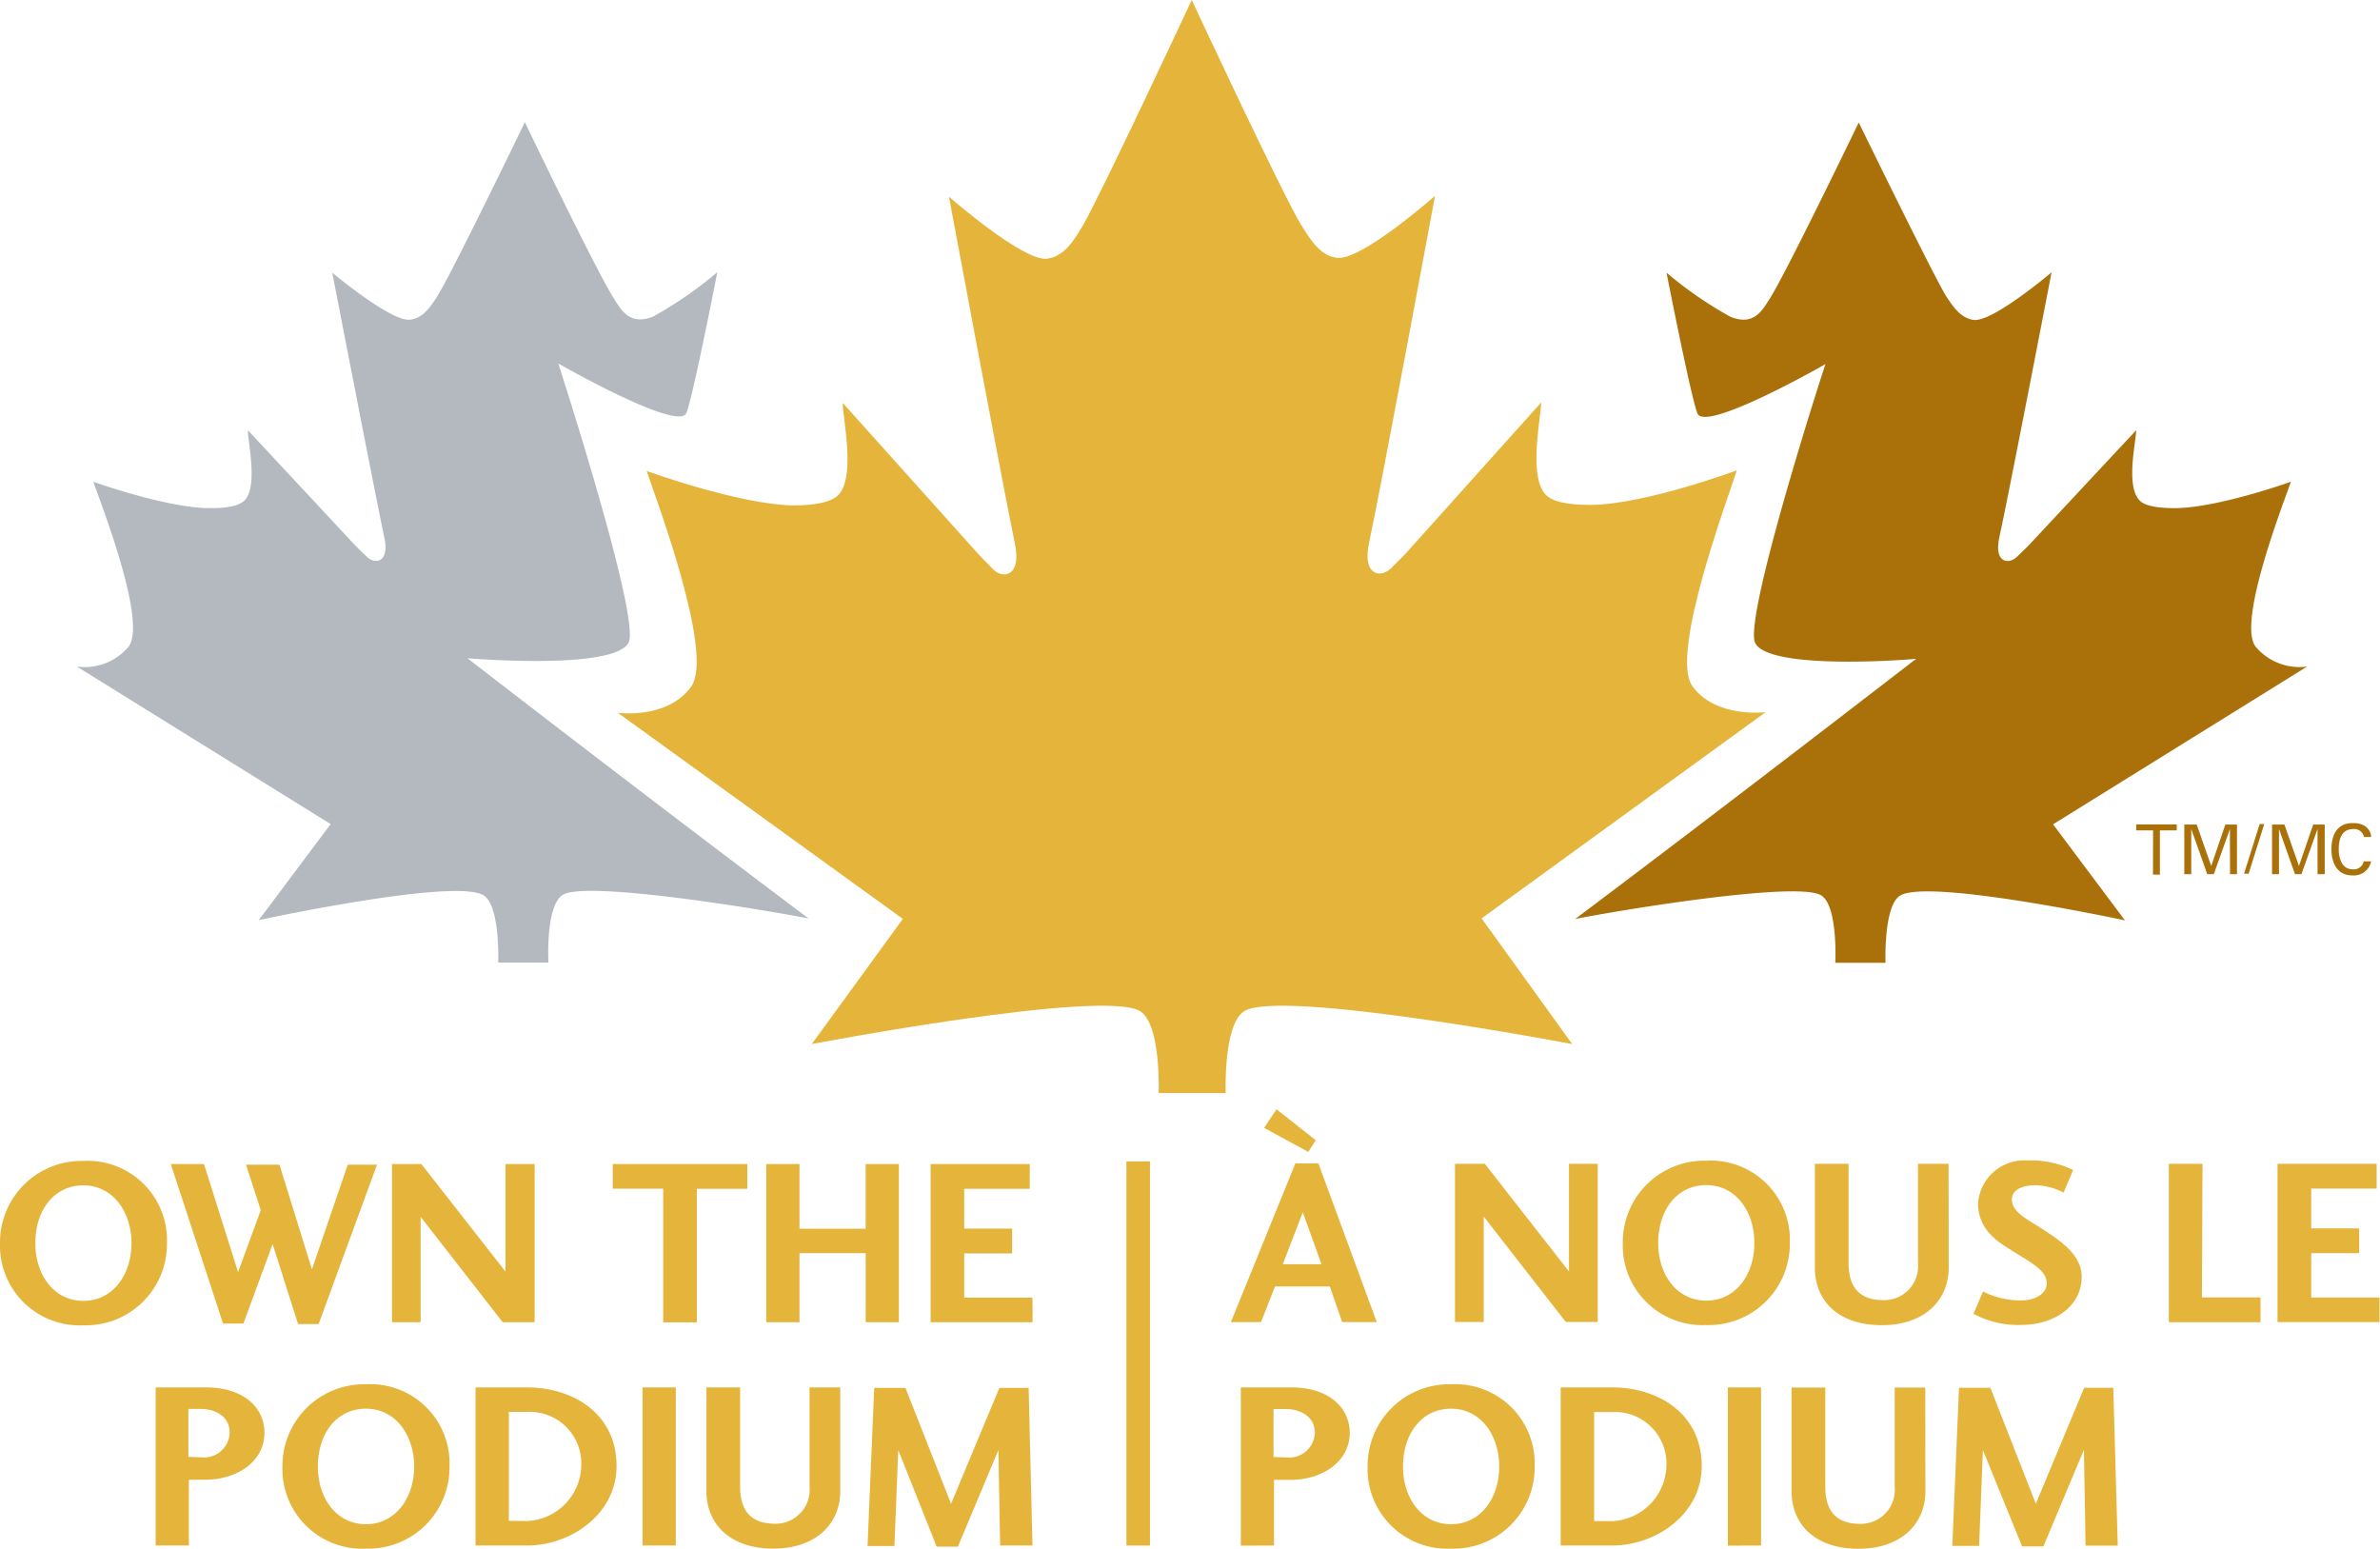 <svg xmlns="http://www.w3.org/2000/svg" viewBox="0 0 192.04 124.95">
    <path style="fill:#aa710a;" d="M173.73,67h-1.36v-.48h3.27V67h-1.36v3.57h-.56Z"/>
    <path style="fill:#aa710a;" d="M179.93,66.89h0l-1.3,3.64h-.53l-1.29-3.64h0v3.64h-.56v-4h1l1.17,3.34h0l1.14-3.34h.94v4h-.56Z"/>
    <path style="fill:#aa710a;" d="M182.7,66.49l-1.26,4h-.37l1.26-4Z"/>
    <path style="fill:#aa710a;" d="M187,66.89h0l-1.3,3.64h-.52l-1.29-3.64h0v3.64h-.56v-4h1l1.17,3.34h0l1.15-3.34h.93v4H187Z"/>
    <path style="fill:#aa710a;" d="M190.75,67.53a.81.81,0,0,0-.86-.64c-1,0-1.18.91-1.18,1.63s.25,1.62,1.13,1.62a.82.82,0,0,0,.89-.64h.59a1.41,1.41,0,0,1-1.53,1.13c-1.19,0-1.67-1-1.67-2.11s.43-2.15,1.79-2.11c.78,0,1.36.4,1.42,1.12Z"/>
    <path style="fill:#aa710a;" d="M186.16,53.78A4.62,4.62,0,0,1,182,52.17c-1.52-2,2.35-11.82,2.85-13.3,0,0-5.8,2.08-9.3,2.13-1.44,0-2.62-.17-3-.73-1-1.25-.2-4.63-.18-5.56l-8.75,9.37-.88.85c-.65.63-1.88.5-1.41-1.6.78-3.56,4.21-21.36,4.21-21.36s-4.78,4.06-6.3,3.84c-1-.14-1.62-1-2.26-2-1.18-2-7-13.93-7-13.93s-5.83,12.1-7.17,14.2c-.6.94-1.28,2.26-3.2,1.47A31.74,31.74,0,0,1,134.47,22s2,10.2,2.5,11.37c.66,1.53,10.36-4,10.33-4s-6.68,20.58-5.67,22.52c1.18,2.27,13,1.29,13,1.26s-13.94,10.79-27.53,21c3-.61,17.73-3.08,19.81-1.93,1.41.78,1.18,5.46,1.18,5.46h4.05s-.17-4.6,1.18-5.42c2.3-1.4,18.14,2,18.14,2l-5.8-7.75Z"/>
    <path style="fill:#b4b9c0;" d="M26.68,66.49l-5.8,7.75s15.84-3.43,18.14-2c1.35.82,1.18,5.42,1.18,5.42h4.05S44,73,45.44,72.18c2.08-1.15,16.85,1.33,19.81,1.93-13.6-10.21-27.53-21-27.53-21s11.83,1,13-1.26c1-1.95-5.67-22.52-5.67-22.52s9.67,5.53,10.33,4c.51-1.17,2.5-11.37,2.5-11.37a31.68,31.68,0,0,1-5.16,3.57c-1.92.79-2.6-.53-3.2-1.47C48.18,22,42.35,9.86,42.35,9.86s-5.8,12-7,13.93c-.64,1.05-1.25,1.88-2.26,2C31.59,26,26.81,22,26.81,22S30.25,39.76,31,43.32c.47,2.1-.76,2.24-1.4,1.6l-.88-.85L20,34.71c0,.93.78,4.31-.17,5.56-.42.56-1.6.75-3,.73-3.5-.05-9.3-2.13-9.3-2.13.5,1.48,4.37,11.26,2.85,13.3A4.62,4.62,0,0,1,6.2,53.78Z"/>
    <path style="fill:#e5b53b;" d="M142.47,57.46s-4.06.51-5.92-2.11,3-15.47,3.59-17.4c0,0-7.31,2.72-11.73,2.79-1.81,0-3.31-.22-3.83-1-1.2-1.64-.25-6.06-.22-7.27l-11,12.26-1.11,1.11c-.82.83-2.37.65-1.77-2.1,1-4.66,5.31-27.94,5.31-27.94s-6,5.31-7.94,5c-1.28-.19-2-1.27-2.86-2.65C103.47,15.67,96.16,0,96.16,0h0s-7.31,15.67-8.8,18.22c-.81,1.38-1.57,2.46-2.85,2.65-1.91.28-7.94-5-7.94-5s4.34,23.28,5.31,27.94c.6,2.75-1,2.93-1.77,2.1L79,44.77,68,32.51c0,1.22,1,5.63-.22,7.27-.52.74-2,1-3.83,1C59.5,40.67,52.18,38,52.18,38c.63,1.93,5.51,14.73,3.59,17.4s-5.92,2.11-5.92,2.11l23,16.63L65.5,84.24S89.05,79.75,92,81.59c1.7,1.07,1.49,6.6,1.49,6.6h5.41s-.21-5.52,1.49-6.6c2.91-1.84,26.47,2.65,26.47,2.65l-7.31-10.14Z"/>
    <path style="fill:#e5b53b;" d="M13.47,100.31a6.55,6.55,0,0,1-6.74,6.62A6.43,6.43,0,0,1,0,100.31a6.58,6.58,0,0,1,6.73-6.64A6.4,6.4,0,0,1,13.47,100.31Zm-10.62,0c0,2.54,1.5,4.65,3.88,4.65s3.88-2.13,3.88-4.65-1.49-4.67-3.88-4.67S2.85,97.67,2.85,100.31Z"/>
    <path style="fill:#e5b53b;" d="M19.64,106.79H18L13.78,93.92h2.68l2.75,8.72,1.83-5-1.19-3.67h2.7l2.62,8.45,2.89-8.45h2.36l-4.71,12.86H24.05L22,100.38Z"/>
    <path style="fill:#e5b53b;" d="M43.14,93.92v12.76H40.56l-6.62-8.5v8.5H31.63V93.92H34l6.79,8.68V93.92Z"/>
    <path style="fill:#e5b53b;" d="M49.44,93.92H60.3v2H56.23v10.77H53.51V95.91H49.44Z"/>
    <path style="fill:#e5b53b;" d="M69.85,101.11H64.51v5.57H61.83V93.92h2.68v5.22h5.34V93.92h2.68v12.76H69.85Z"/>
    <path style="fill:#e5b53b;" d="M83.32,106.68H75.09V93.92h8v2H77.8v3.21h3.87v2H77.8v3.57h5.51Z"/>
    <path style="fill:#e5b53b;" d="M12.56,124.7V111.94h4.05c3.06,0,4.73,1.64,4.73,3.67,0,2.29-2.18,3.78-4.78,3.78H15.24v5.31Zm3.64-7.12a2.07,2.07,0,0,0,2.33-2c0-1.32-1.18-1.9-2.33-1.9h-1v3.87Z"/>
    <path style="fill:#e5b53b;" d="M36.27,118.33a6.55,6.55,0,0,1-6.74,6.62,6.43,6.43,0,0,1-6.74-6.62,6.59,6.59,0,0,1,6.74-6.64A6.39,6.39,0,0,1,36.27,118.33Zm-10.62,0c0,2.54,1.49,4.65,3.88,4.65s3.89-2.13,3.89-4.65-1.49-4.67-3.89-4.67S25.65,115.69,25.65,118.33Z"/>
    <path style="fill:#e5b53b;" d="M38.37,111.94H42.5c3.77,0,7.25,2.14,7.25,6.34,0,3.83-3.62,6.42-7.25,6.42H38.37Zm4.17,10.78a4.57,4.57,0,0,0,4.36-4.44,4.16,4.16,0,0,0-4.38-4.36H41.06v8.79Z"/>
    <path style="fill:#e5b53b;" d="M51.85,124.7V111.94h2.68V124.7Z"/>
    <path style="fill:#e5b53b;" d="M67.8,120.3c0,2.62-1.94,4.65-5.4,4.65S57,123,57,120.3v-8.36h2.72v8c0,1.89.82,3,2.81,3a2.74,2.74,0,0,0,2.79-3v-8H67.8Z"/>
    <path style="fill:#e5b53b;" d="M83.31,124.7H80.7L80.56,117l-3.27,7.79H75.58L72.48,117l-.31,7.74H70l.54-12.76h2.52l3.68,9.35,3.9-9.35H83Z"/>
    <path style="fill:#e5b53b;" d="M101.75,106.67H99.32l5.2-12.8h1.86l4.71,12.8h-2.79l-1-2.87h-4.42ZM103,89.5,106.17,92l-.61.94L102,91Zm2.12,8.31L103.51,102h3.12Z"/>
    <path style="fill:#e5b53b;" d="M128.92,93.9v12.76h-2.58l-6.62-8.5v8.5H117.4V93.9h2.41l6.79,8.69V93.9Z"/>
    <path style="fill:#e5b53b;" d="M144.42,100.29a6.55,6.55,0,0,1-6.74,6.62,6.43,6.43,0,0,1-6.74-6.62,6.58,6.58,0,0,1,6.74-6.64A6.39,6.39,0,0,1,144.42,100.29Zm-10.62,0c0,2.54,1.49,4.65,3.88,4.65s3.88-2.12,3.88-4.65-1.49-4.67-3.88-4.67S133.8,97.65,133.8,100.29Z"/>
    <path style="fill:#e5b53b;" d="M157.24,102.27c0,2.62-1.93,4.65-5.4,4.65s-5.4-1.93-5.4-4.65V93.9h2.72v8c0,1.89.82,3,2.81,3a2.74,2.74,0,0,0,2.79-3v-8h2.47Z"/>
    <path style="fill:#e5b53b;" d="M163.15,104.92c1,0,2-.5,2-1.38,0-1-1.17-1.61-2.54-2.47-1.23-.77-3-1.7-3-4a3.74,3.74,0,0,1,4-3.44,7.83,7.83,0,0,1,3.67.77l-.77,1.82a5.21,5.21,0,0,0-2.28-.59c-.9,0-1.89.29-1.89,1.13,0,1.07,1.22,1.59,2.47,2.41s3.16,2,3.16,3.83c0,2.49-2.33,3.9-4.86,3.9a7.54,7.54,0,0,1-3.87-.9l.77-1.8A6.6,6.6,0,0,0,163.15,104.92Z"/>
    <path style="fill:#e5b53b;" d="M177.67,104.68h4.73v2H175V93.9h2.72Z"/>
    <path style="fill:#e5b53b;" d="M192,106.67h-8.23V93.9h8v2h-5.28v3.21h3.87v2h-3.87v3.58H192Z"/>
    <path style="fill:#e5b53b;" d="M100.12,124.71V111.94h4.06c3.06,0,4.73,1.65,4.73,3.67,0,2.29-2.18,3.79-4.78,3.79H102.8v5.3Zm3.64-7.12a2.07,2.07,0,0,0,2.33-2c0-1.32-1.19-1.9-2.33-1.9h-1v3.87Z"/>
    <path style="fill:#e5b53b;" d="M123.83,118.33a6.55,6.55,0,0,1-6.74,6.62,6.43,6.43,0,0,1-6.74-6.62,6.58,6.58,0,0,1,6.74-6.64A6.4,6.4,0,0,1,123.83,118.33Zm-10.62,0c0,2.54,1.49,4.65,3.88,4.65s3.88-2.12,3.88-4.65-1.49-4.67-3.88-4.67S113.21,115.69,113.21,118.33Z"/>
    <path style="fill:#e5b53b;" d="M125.93,111.94h4.13c3.77,0,7.25,2.14,7.25,6.35,0,3.83-3.62,6.41-7.25,6.41h-4.13Zm4.17,10.79a4.58,4.58,0,0,0,4.36-4.44,4.16,4.16,0,0,0-4.38-4.36h-1.45v8.8Z"/>
    <path style="fill:#e5b53b;" d="M139.42,124.71V111.94h2.68v12.76Z"/>
    <path style="fill:#e5b53b;" d="M155.36,120.31c0,2.62-1.93,4.65-5.4,4.65s-5.4-1.93-5.4-4.65v-8.36h2.72v8c0,1.89.82,3,2.81,3a2.74,2.74,0,0,0,2.79-3v-8h2.47Z"/>
    <path style="fill:#e5b53b;" d="M170.88,124.71h-2.6l-.13-7.73-3.27,7.79h-1.72L160,117l-.31,7.73h-2.16l.54-12.76h2.53l3.67,9.36,3.9-9.36h2.35Z"/>
    <rect style="fill:#e5b53b;" x="90.89" y="93.71" width="1.9" height="30.99"/>
</svg>
